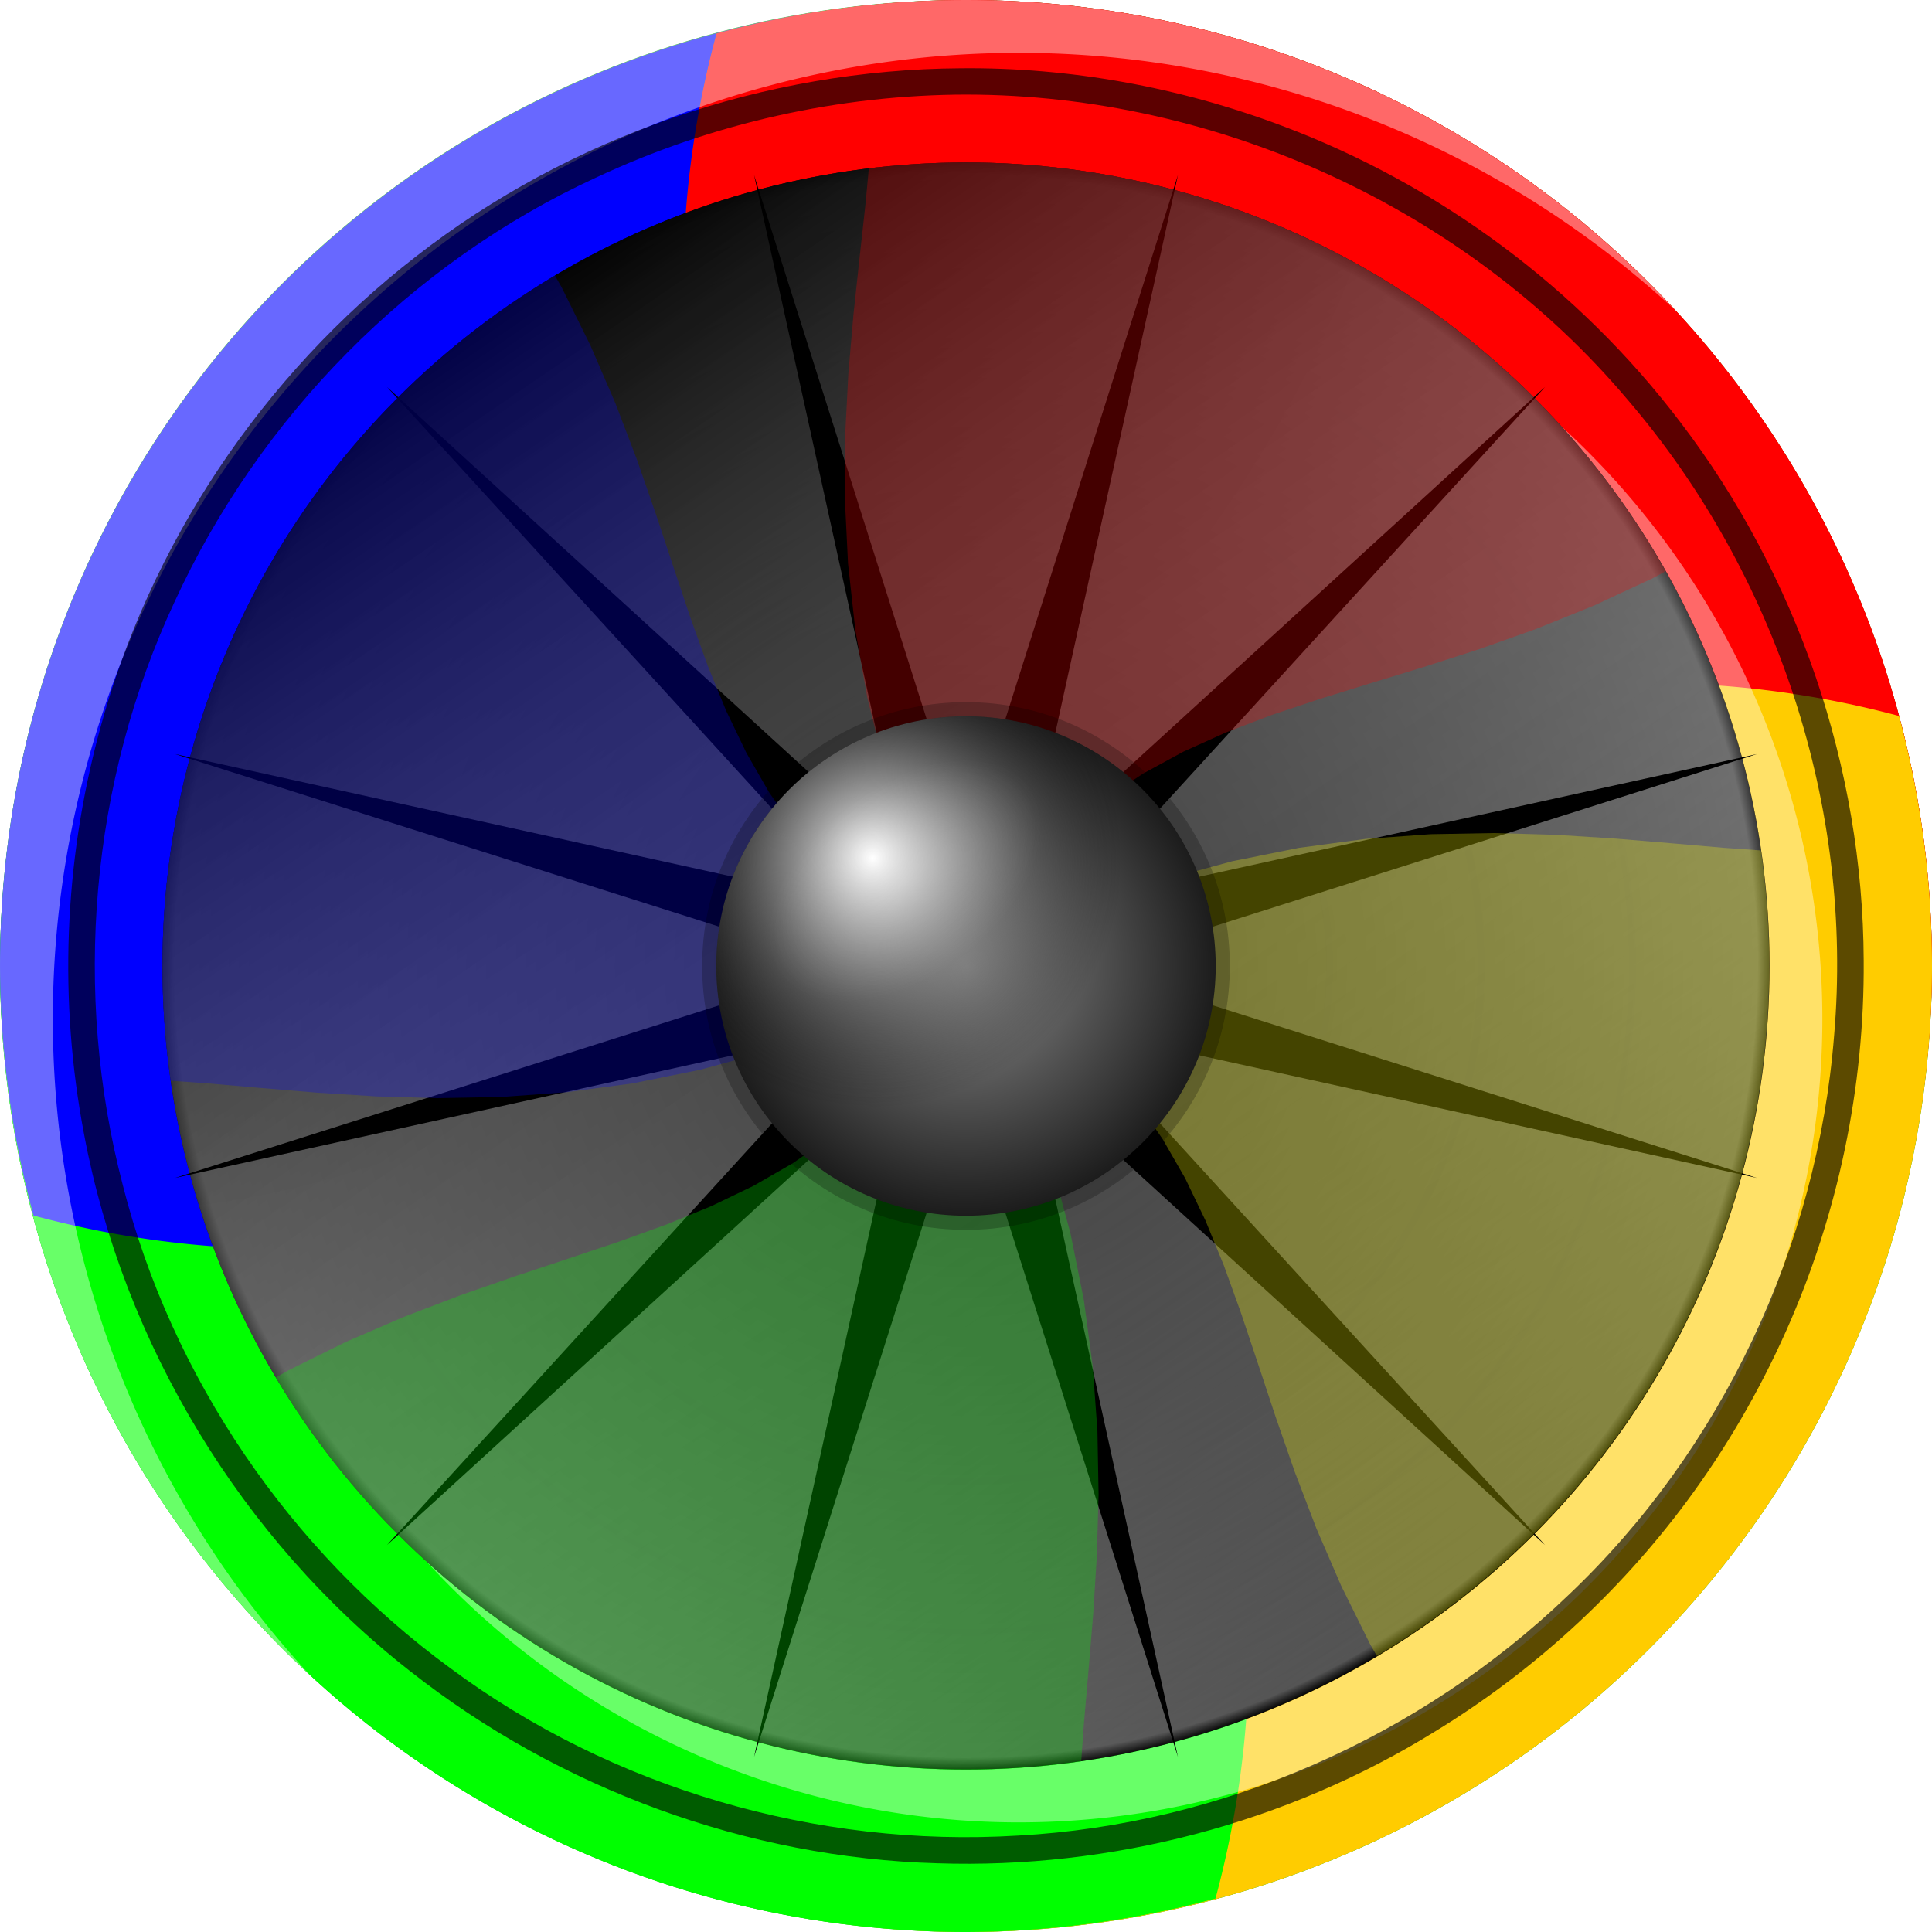 <?xml version="1.0" encoding="UTF-8" standalone="no"?>
<!-- Created with Inkscape (http://www.inkscape.org/) -->

<svg
   width="512"
   height="512"
   viewBox="0 0 135.467 135.467"
   version="1.1"
   id="svg5"
   inkscape:version="1.4.1 (93de688d07, 2025-03-30)"
   sodipodi:docname="audio-x-ms-wma.svg"
   xmlns:inkscape="http://www.inkscape.org/namespaces/inkscape"
   xmlns:sodipodi="http://sodipodi.sourceforge.net/DTD/sodipodi-0.dtd"
   xmlns:xlink="http://www.w3.org/1999/xlink"
   xmlns="http://www.w3.org/2000/svg"
   xmlns:svg="http://www.w3.org/2000/svg"
   xmlns:rdf="http://www.w3.org/1999/02/22-rdf-syntax-ns#"
   xmlns:cc="http://creativecommons.org/ns#"
   xmlns:dc="http://purl.org/dc/elements/1.1/"><sodipodi:namedview
   id="namedview7"
   pagecolor="#505050"
   bordercolor="#ffffff"
   borderopacity="1"
   inkscape:showpageshadow="0"
   inkscape:pageopacity="0"
   inkscape:pagecheckerboard="1"
   inkscape:deskcolor="#505050"
   inkscape:document-units="mm"
   showgrid="false"
   inkscape:zoom="1.6161799"
   inkscape:cx="334.43059"
   inkscape:cy="282.45618"
   inkscape:window-width="3256"
   inkscape:window-height="1080"
   inkscape:window-x="1864"
   inkscape:window-y="0"
   inkscape:window-maximized="0"
   inkscape:current-layer="layer3"
   showguides="false" />
&gt;
  <defs
   id="defs2">
  <linearGradient
     id="linearGradient28"
     inkscape:collect="always">
    <stop
       style="stop-color:#ffffff;stop-opacity:1;"
       offset="0"
       id="stop28" />
    <stop
       style="stop-color:#000000;stop-opacity:0;"
       offset="1"
       id="stop29" />
  </linearGradient>
  <rect
     x="-444.119"
     y="592.839"
     width="466.719"
     height="433.566"
     id="rect1259" />
  <rect
     x="-444.119"
     y="592.839"
     width="466.719"
     height="433.566"
     id="rect22076" />
  <radialGradient
     inkscape:collect="always"
     xlink:href="#linearGradient12717"
     id="radialGradient8874"
     cx="67.733"
     cy="67.733"
     fx="67.733"
     fy="67.733"
     r="56.342"
     gradientUnits="userSpaceOnUse"
     gradientTransform="translate(3.5603841e-6)" />
  <linearGradient
     inkscape:collect="always"
     id="linearGradient12717">
    <stop
       style="stop-color:#000000;stop-opacity:1;"
       offset="0"
       id="stop12711" />
    <stop
       style="stop-color:#505050;stop-opacity:1;"
       offset="0.985"
       id="stop12713" />
    <stop
       style="stop-color:#000000;stop-opacity:1;"
       offset="1"
       id="stop12715" />
  </linearGradient>
  <linearGradient
     inkscape:collect="always"
     xlink:href="#linearGradient8872"
     id="linearGradient13445"
     x1="385.466"
     y1="146.146"
     x2="320.079"
     y2="50.416"
     gradientUnits="userSpaceOnUse"
     gradientTransform="translate(-285.043,-30.548)" />
  <linearGradient
     inkscape:collect="always"
     id="linearGradient8872">
    <stop
       style="stop-color:#ffffff;stop-opacity:0;"
       offset="0"
       id="stop8868" />
    <stop
       style="stop-color:#000000;stop-opacity:1;"
       offset="1"
       id="stop8870" />
  </linearGradient>
  <linearGradient
     inkscape:collect="always"
     xlink:href="#linearGradient49668"
     id="linearGradient49670"
     x1="15.762"
     y1="1.367"
     x2="84.499"
     y2="94.528"
     gradientUnits="userSpaceOnUse" />
  <linearGradient
     inkscape:collect="always"
     id="linearGradient49668">
    <stop
       style="stop-color:#000000;stop-opacity:1;"
       offset="0.208"
       id="stop49664" />
    <stop
       style="stop-color:#000000;stop-opacity:0;"
       offset="0.647"
       id="stop49666" />
  </linearGradient>
  <filter
     inkscape:collect="always"
     style="color-interpolation-filters:sRGB"
     id="filter1770"
     x="-0.036"
     y="-0.042"
     width="1.073"
     height="1.083">
    <feGaussianBlur
       inkscape:collect="always"
       stdDeviation="1.269"
       id="feGaussianBlur1772" />
  </filter>
  <filter
     inkscape:collect="always"
     style="color-interpolation-filters:sRGB"
     id="filter20474"
     x="-0.108"
     y="-0.108"
     width="1.217"
     height="1.217">
    <feGaussianBlur
       inkscape:collect="always"
       stdDeviation="5.011"
       id="feGaussianBlur20476" />
  </filter>
  <filter
     inkscape:collect="always"
     style="color-interpolation-filters:sRGB"
     id="filter4460"
     x="-0.115"
     y="-0.115"
     width="1.229"
     height="1.229">
    <feGaussianBlur
       inkscape:collect="always"
       stdDeviation="1.766"
       id="feGaussianBlur4462" />
  </filter>
  <filter
     inkscape:collect="always"
     style="color-interpolation-filters:sRGB"
     id="filter11915"
     x="-0.672"
     y="-0.672"
     width="2.343"
     height="2.343">
    <feGaussianBlur
       inkscape:collect="always"
       stdDeviation="13.431"
       id="feGaussianBlur11917" />
  </filter>
  <radialGradient
     inkscape:collect="always"
     xlink:href="#linearGradient11153"
     id="radialGradient11155"
     cx="192.789"
     cy="100.107"
     fx="192.789"
     fy="100.107"
     r="17.51"
     gradientUnits="userSpaceOnUse"
     gradientTransform="translate(-125.056,-32.374)" />
  <linearGradient
     inkscape:collect="always"
     id="linearGradient11153">
    <stop
       style="stop-color:#8c8c8c;stop-opacity:1;"
       offset="0"
       id="stop11149" />
    <stop
       style="stop-color:#1c1c1c;stop-opacity:1;"
       offset="1"
       id="stop11151" />
  </linearGradient>
  <radialGradient
     inkscape:collect="always"
     xlink:href="#linearGradient23044"
     id="radialGradient23046"
     cx="61.893"
     cy="59.15"
     fx="61.893"
     fy="59.15"
     r="11.645"
     gradientTransform="matrix(1,-0.767,0.466,0.608,-25.995,73.254)"
     gradientUnits="userSpaceOnUse" />
  <linearGradient
     inkscape:collect="always"
     id="linearGradient23044">
    <stop
       style="stop-color:#ffffff;stop-opacity:0.46;"
       offset="0"
       id="stop23040" />
    <stop
       style="stop-color:#ffffff;stop-opacity:0;"
       offset="0.744"
       id="stop23042" />
  </linearGradient>
  <filter
     inkscape:collect="always"
     style="color-interpolation-filters:sRGB"
     id="filter44116"
     x="-0.035"
     y="-0.035"
     width="1.069"
     height="1.069">
    <feGaussianBlur
       inkscape:collect="always"
       stdDeviation="1.819"
       id="feGaussianBlur44118" />
  </filter>
  <filter
     inkscape:collect="always"
     style="color-interpolation-filters:sRGB"
     id="filter20523"
     x="-0.009"
     y="-0.009"
     width="1.018"
     height="1.018">
    <feGaussianBlur
       inkscape:collect="always"
       stdDeviation="0.36"
       id="feGaussianBlur20525" />
  </filter>
  <clipPath
     clipPathUnits="userSpaceOnUse"
     id="clipPath23">
    <circle
       style="display:inline;fill:url(#radialGradient24);fill-opacity:1;stroke:none;stroke-width:2.958;stroke-linecap:square;stroke-linejoin:round"
       id="circle24"
       cx="67.733"
       cy="67.733"
       r="56.342"
       inkscape:export-filename="audio-x-vorbis+ogg.png"
       inkscape:export-xdpi="3.0000002"
       inkscape:export-ydpi="3.0000002"
       inkscape:label="cone-base" />
  </clipPath>
  <radialGradient
     inkscape:collect="always"
     xlink:href="#linearGradient12717"
     id="radialGradient24"
     gradientUnits="userSpaceOnUse"
     gradientTransform="translate(3.5603841e-6)"
     cx="67.733"
     cy="67.733"
     fx="67.733"
     fy="67.733"
     r="56.342" />
  <clipPath
     clipPathUnits="userSpaceOnUse"
     id="clipPath24">
    <circle
       style="display:inline;fill:url(#radialGradient25);fill-opacity:1;stroke:none;stroke-width:2.958;stroke-linecap:square;stroke-linejoin:round"
       id="circle25"
       cx="67.733"
       cy="67.733"
       r="56.342"
       inkscape:export-filename="audio-x-vorbis+ogg.png"
       inkscape:export-xdpi="3.0000002"
       inkscape:export-ydpi="3.0000002"
       inkscape:label="cone-base" />
  </clipPath>
  <radialGradient
     inkscape:collect="always"
     xlink:href="#linearGradient12717"
     id="radialGradient25"
     gradientUnits="userSpaceOnUse"
     gradientTransform="translate(3.5603841e-6)"
     cx="67.733"
     cy="67.733"
     fx="67.733"
     fy="67.733"
     r="56.342" />
  <clipPath
     clipPathUnits="userSpaceOnUse"
     id="clipPath25">
    <circle
       style="display:inline;fill:url(#radialGradient26);fill-opacity:1;stroke:none;stroke-width:2.958;stroke-linecap:square;stroke-linejoin:round"
       id="circle26"
       cx="67.733"
       cy="67.733"
       r="56.342"
       inkscape:export-filename="audio-x-vorbis+ogg.png"
       inkscape:export-xdpi="3.0000002"
       inkscape:export-ydpi="3.0000002"
       inkscape:label="cone-base" />
  </clipPath>
  <radialGradient
     inkscape:collect="always"
     xlink:href="#linearGradient12717"
     id="radialGradient26"
     gradientUnits="userSpaceOnUse"
     gradientTransform="translate(3.5603841e-6)"
     cx="67.733"
     cy="67.733"
     fx="67.733"
     fy="67.733"
     r="56.342" />
  <clipPath
     clipPathUnits="userSpaceOnUse"
     id="clipPath26">
    <circle
       style="display:inline;fill:url(#radialGradient27);fill-opacity:1;stroke:none;stroke-width:2.958;stroke-linecap:square;stroke-linejoin:round"
       id="circle27"
       cx="67.733"
       cy="67.733"
       r="56.342"
       inkscape:export-filename="audio-x-vorbis+ogg.png"
       inkscape:export-xdpi="3.0000002"
       inkscape:export-ydpi="3.0000002"
       inkscape:label="cone-base" />
  </clipPath>
  <radialGradient
     inkscape:collect="always"
     xlink:href="#linearGradient12717"
     id="radialGradient27"
     gradientUnits="userSpaceOnUse"
     gradientTransform="translate(3.5603841e-6)"
     cx="67.733"
     cy="67.733"
     fx="67.733"
     fy="67.733"
     r="56.342" />
  <filter
     inkscape:collect="always"
     style="color-interpolation-filters:sRGB"
     id="filter27"
     x="0.142"
     y="0.143"
     width="0.716"
     height="0.716">
    <feGaussianBlur
       inkscape:collect="always"
       stdDeviation="8.371"
       id="feGaussianBlur27" />
  </filter>
  <radialGradient
     inkscape:collect="always"
     xlink:href="#linearGradient28"
     id="radialGradient29"
     cx="61.202"
     cy="60.17"
     fx="61.202"
     fy="60.17"
     r="17.51"
     gradientUnits="userSpaceOnUse" />
</defs>
<g
   inkscape:groupmode="layer"
   id="g7730"
   inkscape:label="wma"
   transform="translate(-222.683,-15.496)"
   style="display:inline"
   sodipodi:insensitive="true">
  <circle
     style="fill:#00aa00;stroke:none;stroke-width:3.556;stroke-linecap:square;stroke-linejoin:round"
     id="circle7726"
     cx="290.416"
     cy="83.229"
     r="67.733"
     inkscape:export-filename="audio-x-vorbis+ogg.png"
     inkscape:export-xdpi="3.0000002"
     inkscape:export-ydpi="3.0000002" />
  <g
     id="g36424"
     transform="translate(634.297,49.298)">
    <path
       id="circle7726-5-6-2"
       style="display:inline;fill:#ff0000;stroke:none;stroke-width:3.556;stroke-linecap:square;stroke-linejoin:round"
       d="m -343.881,-33.802 a 67.733,67.733 0 0 0 -17.496,2.348 67.733,67.733 0 0 0 -2.348,17.496 67.733,67.733 0 0 0 67.733,67.733 67.733,67.733 0 0 0 17.496,-2.348 67.733,67.733 0 0 0 2.348,-17.496 67.733,67.733 0 0 0 -67.733,-67.733 z" />
    <path
       id="circle7726-5-6-2-9"
       style="display:inline;fill:#ff0000;stroke:none;stroke-width:3.556;stroke-linecap:square;stroke-linejoin:round"
       d="m -343.881,-33.802 a 67.733,67.733 0 0 0 -17.496,2.348 67.733,67.733 0 0 0 -2.348,17.496 67.733,67.733 0 0 0 67.733,67.733 67.733,67.733 0 0 0 17.496,-2.348 67.733,67.733 0 0 0 2.348,-17.496 67.733,67.733 0 0 0 -67.733,-67.733 z" />
    <path
       id="circle7726-5-6-7"
       style="display:inline;fill:#ffcc00;stroke:none;stroke-width:3.556;stroke-linecap:square;stroke-linejoin:round"
       d="m -295.991,14.088 a 67.733,67.733 0 0 0 -67.733,67.733 67.733,67.733 0 0 0 2.348,17.496 67.733,67.733 0 0 0 17.496,2.348 67.733,67.733 0 0 0 67.733,-67.733 67.733,67.733 0 0 0 -2.311,-17.532 67.733,67.733 0 0 0 -17.532,-2.311 z" />
    <path
       id="circle7726-5-6-0"
       style="display:inline;fill:#00ff00;stroke:none;stroke-width:3.556;stroke-linecap:square;stroke-linejoin:round"
       d="m -391.771,14.088 a 67.733,67.733 0 0 0 -17.496,2.348 67.733,67.733 0 0 0 -2.348,17.496 67.733,67.733 0 0 0 67.733,67.733 67.733,67.733 0 0 0 17.496,-2.348 67.733,67.733 0 0 0 2.348,-17.496 67.733,67.733 0 0 0 -67.733,-67.733 z" />
    <path
       id="circle7726-6-6"
       style="display:inline;fill:#0000ff;stroke:none;stroke-width:3.556;stroke-linecap:square;stroke-linejoin:round"
       d="m -340.452,-33.712 a 67.733,67.733 0 0 1 0.225,0.012 67.733,67.733 0 0 0 -0.225,-0.012 z m -7.056,0.019 a 67.733,67.733 0 0 0 -2.907,0.236 67.733,67.733 0 0 1 2.907,-0.236 z m -3.558,0.296 a 67.733,67.733 0 0 0 -3.331,0.447 67.733,67.733 0 0 1 3.331,-0.447 z m 17.717,0.422 a 67.733,67.733 0 0 1 0.12,0.019 67.733,67.733 0 0 0 -0.12,-0.019 z m -21.137,0.038 a 67.733,67.733 0 0 0 -57.127,66.868 67.733,67.733 0 0 0 2.348,17.496 67.733,67.733 0 0 0 17.496,2.348 67.733,67.733 0 0 0 47.89,-19.834 67.733,67.733 0 0 1 -19.844,-47.899 67.733,67.733 0 0 1 2.348,-17.496 67.733,67.733 0 0 1 6.89,-1.482 z" />
  </g>
  <path
     id="path7728"
     style="display:inline;opacity:0.409;fill:#ffffff;fill-opacity:1;stroke:none;stroke-width:3.556;stroke-linecap:square;stroke-linejoin:round"
     d="m 294.12,143.276 a 56.342,56.342 0 0 0 56.342,-56.342 56.342,56.342 0 0 0 -18.406,-41.641 56.342,56.342 0 0 1 14.701,37.937 56.342,56.342 0 0 1 -56.342,56.342 56.342,56.342 0 0 1 -37.937,-14.701 56.342,56.342 0 0 0 41.641,18.406 z m -49.711,-10.335 a 67.733,67.733 0 0 1 -18.022,-46.007 67.733,67.733 0 0 1 67.733,-67.733 67.733,67.733 0 0 1 46.004,18.025 67.733,67.733 0 0 0 -49.709,-21.729 67.733,67.733 0 0 0 -67.733,67.733 67.733,67.733 0 0 0 21.726,49.711 z"
     inkscape:label="highlight-master" />
</g>
<g
   inkscape:groupmode="layer"
   id="layer3"
   inkscape:label="Base"
   style="display:inline">
  <circle
     style="display:inline;fill:url(#radialGradient8874);fill-opacity:1;stroke:none;stroke-width:2.958;stroke-linecap:square;stroke-linejoin:round"
     id="path788-2"
     cx="67.733"
     cy="67.733"
     r="56.342"
     inkscape:export-filename="audio-x-vorbis+ogg.png"
     inkscape:export-xdpi="3.0000002"
     inkscape:export-ydpi="3.0000002"
     inkscape:label="cone-base" />
  <circle
     style="display:inline;opacity:1;mix-blend-mode:normal;fill:url(#linearGradient13445);fill-opacity:1;stroke:none;stroke-width:2.958;stroke-linecap:square;stroke-linejoin:round"
     id="path788-2-2"
     cx="67.733"
     cy="67.733"
     r="56.342"
     inkscape:export-filename="audio-x-vorbis+ogg.png"
     inkscape:export-xdpi="3.0000002"
     inkscape:export-ydpi="3.0000002"
     inkscape:label="shadow-grad" />
  <path
     id="path788-2-2-61"
     style="display:inline;opacity:0.28;mix-blend-mode:normal;fill:url(#linearGradient49670);fill-opacity:1;stroke:none;stroke-width:2.958;stroke-linecap:square;stroke-linejoin:round;filter:url(#filter1770)"
     inkscape:label="cone-shadow"
     d="M 67.733,11.391 A 56.342,56.342 0 0 0 11.391,67.733 56.342,56.342 0 0 0 13.951,84.504 33.599,67.198 49.96 0 0 63.427,60.275 33.599,67.198 49.96 0 0 94.96,18.412 56.342,56.342 0 0 0 67.733,11.391 Z" />
  <path
     sodipodi:type="star"
     style="display:inline;opacity:1;mix-blend-mode:normal;fill:#000000;fill-opacity:1;stroke-width:3.556;stroke-linecap:square;stroke-linejoin:round;filter:url(#filter20474)"
     id="path3284"
     inkscape:flatsided="false"
     sodipodi:sides="12"
     sodipodi:cx="195.50226"
     sodipodi:cy="20.229614"
     sodipodi:r1="57.417301"
     sodipodi:r2="8.6125937"
     sodipodi:arg1="0.78539816"
     sodipodi:arg2="1.0471975"
     inkscape:rounded="0"
     inkscape:randomized="0"
     d="M 236.102,60.83 199.809,27.688 210.363,75.69 195.502,28.842 180.642,75.69 191.196,27.688 154.902,60.83 188.044,24.536 140.041,35.09 186.89,20.23 140.041,5.369 188.044,15.923 154.902,-20.371 l 36.294,33.141 -10.554,-48.002 14.861,46.848 14.861,-46.848 -10.554,48.002 36.294,-33.141 -33.141,36.294 48.002,-10.554 -46.848,14.861 46.848,14.861 -48.002,-10.554 z"
     inkscape:transform-center-x="2.4630204e-06"
     transform="translate(-127.769,47.504)"
     inkscape:label="star" />
  <g
     id="g27"
     inkscape:label="inner-colors"
     style="opacity:0.268;mix-blend-mode:color;filter:url(#filter27)">
    <path
       id="rect18"
       style="mix-blend-mode:soft-light;fill:#ff0000;stroke-width:0.226;stroke-linecap:round;stroke-linejoin:round;stroke-miterlimit:12;paint-order:markers stroke fill"
       d="m 98.266,-60.973 -0.839,3.306 -0.491,3.234 -0.151,3.145 0.181,3.043 0.506,2.929 0.822,2.808 1.131,2.682 1.432,2.555 1.725,2.434 2.011,2.322 2.288,2.226 2.557,2.151 2.815,2.105 3.06,2.092 3.288,2.118 3.496,2.187 3.679,2.3 3.831,2.458 3.947,2.658 4.025,2.897 4.058,3.169 4.048,3.469 3.99,3.789 3.889,4.122 3.739,4.463 3.549,4.806 3.314,5.144 3.04,5.474 2.728,5.79 2.382,6.089 2.003,6.368 1.593,6.623 -2.789,-3.258 -2.917,-2.948 -3.023,-2.633 -3.11,-2.314 -3.174,-1.994 -3.217,-1.673 -3.242,-1.352 -3.247,-1.032 -3.233,-0.715 -3.203,-0.401 -3.158,-0.091 -3.1,0.214 -3.033,0.513 -2.959,0.805 -2.886,1.091 -2.818,1.367 -2.765,1.632 -2.735,1.882 -2.739,2.111 -2.786,2.308 -2.881,2.465 -3.024,2.57 -3.208,2.616 -3.424,2.599 -3.658,2.52 -3.9,2.384 -4.14,2.198 -4.371,1.968 -4.587,1.702 -4.784,1.405 -4.96,1.082 -5.114,0.737 1.441,-2.839 1.137,-2.911 0.835,-2.971 0.535,-3.022 0.241,-3.068 -0.044,-3.113 -0.316,-3.166 -0.566,-3.231 -0.787,-3.317 -0.968,-3.428 -1.096,-3.568 -1.16,-3.734 -1.154,-3.917 -1.076,-4.109 -0.932,-4.297 -0.729,-4.472 -0.477,-4.627 -0.186,-4.757 0.135,-4.86 0.48,-4.934 0.842,-4.978 1.217,-4.993 1.599,-4.978 1.987,-4.934 2.377,-4.86 2.766,-4.758 3.151,-4.628 3.532,-4.47 3.905,-4.285 4.268,-4.074 4.621,-3.837 z"
       sodipodi:nodetypes="ccccccccccccccccccccccccccccccccccccccccccccccccccccccccccccccccccccccccccccccccccccccccccccccccc"
       inkscape:transform-center-x="-21.521745"
       inkscape:transform-center-y="-53.471628"
       clip-path="url(#clipPath23)"
       transform="matrix(-0.563,-0.827,-0.827,0.563,161.834,85.621)" />
    <path
       id="path18"
       style="mix-blend-mode:soft-light;fill:#ffff00;stroke-width:0.226;stroke-linecap:round;stroke-linejoin:round;stroke-miterlimit:12;paint-order:markers stroke fill"
       d="m 196.439,98.276 -3.306,-0.839 -3.234,-0.491 -3.145,-0.151 -3.043,0.181 -2.929,0.506 -2.808,0.822 -2.682,1.131 -2.555,1.432 -2.434,1.725 -2.322,2.011 -2.226,2.288 -2.151,2.557 -2.105,2.815 -2.092,3.06 -2.118,3.288 -2.187,3.496 -2.3,3.679 -2.458,3.831 -2.658,3.947 -2.897,4.025 -3.169,4.058 -3.469,4.048 -3.789,3.99 -4.122,3.889 -4.463,3.739 -4.806,3.549 -5.144,3.314 -5.474,3.04 -5.79,2.728 -6.089,2.382 -6.368,2.003 -6.623,1.593 3.258,-2.789 2.948,-2.917 2.633,-3.023 2.314,-3.11 1.994,-3.174 1.673,-3.217 1.352,-3.242 1.032,-3.247 0.715,-3.233 0.401,-3.203 0.091,-3.158 -0.214,-3.1 -0.513,-3.033 -0.805,-2.959 -1.091,-2.886 -1.367,-2.818 -1.632,-2.765 -1.882,-2.735 -2.111,-2.739 -2.308,-2.786 -2.465,-2.881 -2.57,-3.024 -2.616,-3.208 -2.599,-3.424 -2.52,-3.658 -2.384,-3.9 -2.198,-4.14 -1.968,-4.371 -1.702,-4.587 -1.405,-4.784 -1.082,-4.96 -0.737,-5.114 2.839,1.441 2.911,1.137 2.971,0.835 3.022,0.535 3.068,0.241 3.113,-0.044 3.166,-0.316 3.231,-0.566 3.317,-0.787 3.428,-0.968 3.568,-1.096 3.734,-1.16 3.917,-1.154 4.109,-1.076 4.297,-0.932 4.472,-0.729 4.627,-0.477 4.757,-0.186 4.86,0.135 4.934,0.48 4.978,0.842 4.993,1.217 4.978,1.599 4.934,1.987 4.86,2.377 4.758,2.766 4.628,3.151 4.47,3.532 4.285,3.905 4.074,4.268 3.837,4.621 z"
       sodipodi:nodetypes="ccccccccccccccccccccccccccccccccccccccccccccccccccccccccccccccccccccccccccccccccccccccccccccccccc"
       inkscape:transform-center-x="-64.355234"
       inkscape:transform-center-y="51.440451"
       clip-path="url(#clipPath25)"
       transform="matrix(0.582,0.813,0.813,-0.582,-26.77,52.066)" />
    <path
       id="path19"
       style="display:inline;mix-blend-mode:soft-light;fill:#00ff00;stroke-width:0.226;stroke-linecap:round;stroke-linejoin:round;stroke-miterlimit:12;paint-order:markers stroke fill"
       d="m 37.191,196.449 0.839,-3.306 0.491,-3.234 0.151,-3.145 -0.181,-3.043 -0.506,-2.929 -0.822,-2.808 -1.131,-2.682 -1.432,-2.555 -1.725,-2.434 -2.011,-2.322 -2.288,-2.226 -2.557,-2.151 -2.815,-2.105 -3.06,-2.092 -3.288,-2.118 -3.496,-2.187 -3.678,-2.3 -3.831,-2.458 -3.947,-2.658 -4.025,-2.897 -4.058,-3.169 -4.048,-3.469 -3.99,-3.789 -3.889,-4.122 -3.739,-4.463 -3.549,-4.806 -3.314,-5.144 -3.04,-5.474 -2.728,-5.79 -2.382,-6.089 -2.003,-6.368 -1.593,-6.623 2.789,3.258 2.917,2.948 3.023,2.633 3.11,2.314 3.174,1.994 3.217,1.673 3.242,1.352 3.247,1.032 3.233,0.715 3.203,0.401 3.158,0.091 3.1,-0.214 3.033,-0.513 2.959,-0.805 2.886,-1.091 2.818,-1.367 2.765,-1.632 2.735,-1.882 2.739,-2.111 2.786,-2.308 2.881,-2.465 3.024,-2.57 3.208,-2.616 3.424,-2.599 3.658,-2.52 3.9,-2.384 4.14,-2.198 4.371,-1.968 4.587,-1.702 4.784,-1.405 4.96,-1.082 5.114,-0.737 -1.441,2.839 -1.137,2.911 -0.835,2.971 -0.535,3.022 -0.241,3.068 0.044,3.113 0.316,3.166 0.566,3.231 0.787,3.317 0.968,3.428 1.096,3.568 1.16,3.734 1.154,3.917 1.076,4.109 0.932,4.297 0.729,4.472 0.477,4.627 0.186,4.757 -0.135,4.86 -0.48,4.934 -0.842,4.978 -1.217,4.993 -1.599,4.978 -1.987,4.934 -2.377,4.86 -2.766,4.758 -3.151,4.628 -3.532,4.47 -3.905,4.285 -4.268,4.074 -4.621,3.837 z"
       sodipodi:nodetypes="ccccccccccccccccccccccccccccccccccccccccccccccccccccccccccccccccccccccccccccccccccccccccccccccccc"
       inkscape:transform-center-x="19.206353"
       inkscape:transform-center-y="53.358968"
       clip-path="url(#clipPath26)"
       transform="matrix(-0.582,-0.813,-0.813,0.582,162.227,83.411)" />
    <path
       id="path20"
       style="mix-blend-mode:soft-light;fill:#0000ff;stroke-width:0.226;stroke-linecap:round;stroke-linejoin:round;stroke-miterlimit:12;paint-order:markers stroke fill"
       d="m -60.982,37.2 3.306,0.839 3.234,0.491 3.145,0.151 3.043,-0.181 2.929,-0.506 2.808,-0.822 2.682,-1.131 2.555,-1.432 2.434,-1.725 2.322,-2.011 2.226,-2.288 2.151,-2.557 2.105,-2.815 2.092,-3.06 2.118,-3.288 2.187,-3.496 2.3,-3.678 2.458,-3.831 2.658,-3.947 2.897,-4.025 3.169,-4.058 3.469,-4.048 3.789,-3.99 4.122,-3.889 4.463,-3.739 4.806,-3.549 5.144,-3.314 5.474,-3.04 5.79,-2.728 6.089,-2.382 6.368,-2.003 6.623,-1.593 -3.258,2.789 -2.948,2.917 -2.633,3.023 -2.314,3.11 -1.994,3.174 -1.673,3.217 -1.352,3.242 -1.032,3.247 -0.715,3.233 -0.401,3.203 -0.091,3.158 0.214,3.1 0.513,3.033 0.805,2.959 1.091,2.886 1.367,2.818 1.632,2.765 1.882,2.735 2.111,2.739 2.308,2.786 2.465,2.881 2.57,3.024 2.616,3.208 2.599,3.424 2.52,3.658 2.384,3.9 2.198,4.14 1.968,4.371 1.702,4.587 1.405,4.784 1.082,4.96 0.737,5.114 -2.839,-1.441 -2.911,-1.137 -2.971,-0.835 -3.022,-0.535 -3.068,-0.241 -3.113,0.044 -3.166,0.316 -3.231,0.566 -3.317,0.787 -3.428,0.968 -3.568,1.096 -3.734,1.16 -3.917,1.154 -4.109,1.076 -4.297,0.932 -4.472,0.729 -4.627,0.477 -4.757,0.186 -4.86,-0.135 -4.934,-0.48 -4.978,-0.842 -4.993,-1.217 -4.978,-1.599 -4.934,-1.987 -4.86,-2.377 -4.758,-2.766 -4.628,-3.151 -4.47,-3.532 -4.285,-3.905 -4.074,-4.268 -3.837,-4.621 z"
       sodipodi:nodetypes="ccccccccccccccccccccccccccccccccccccccccccccccccccccccccccccccccccccccccccccccccccccccccccccccccc"
       inkscape:transform-center-x="64.355234"
       inkscape:transform-center-y="-51.440451"
       clip-path="url(#clipPath24)"
       transform="matrix(0.582,0.813,0.813,-0.582,-26.77,52.066)" />
  </g>
  <circle
     style="display:inline;opacity:0.48;mix-blend-mode:normal;fill:#000000;fill-opacity:1;stroke:none;stroke-width:0.971;stroke-linecap:square;stroke-linejoin:round;filter:url(#filter4460)"
     id="circle3722"
     cx="67.733"
     cy="67.733"
     inkscape:export-filename="audio-x-vorbis+ogg.png"
     inkscape:export-xdpi="3.0000002"
     inkscape:export-ydpi="3.0000002"
     r="18.5"
     inkscape:label="shadow-sm" />
  <circle
     style="display:none;opacity:0.621;mix-blend-mode:normal;fill:#000000;fill-opacity:1;stroke:none;stroke-width:1.26;stroke-linecap:square;stroke-linejoin:round;filter:url(#filter11915)"
     id="path788-2-0-6"
     cx="67.733"
     cy="67.733"
     inkscape:export-filename="audio-x-vorbis+ogg.png"
     inkscape:export-xdpi="3.0000002"
     inkscape:export-ydpi="3.0000002"
     r="24"
     inkscape:label="shadow-lrg" />
  <circle
     style="display:inline;opacity:1;fill:url(#radialGradient11155);fill-opacity:1;stroke:none;stroke-width:2.571;stroke-linecap:square;stroke-linejoin:round"
     id="path11147"
     cx="67.733"
     cy="67.733"
     r="17.51"
     inkscape:label="cone-center" />
  <circle
     style="display:inline;opacity:1;mix-blend-mode:lighten;fill:url(#radialGradient29);fill-opacity:1;stroke:none;stroke-width:2.571;stroke-linecap:square;stroke-linejoin:round"
     id="circle28"
     cx="67.733"
     cy="67.733"
     r="17.51"
     inkscape:label="cone-center-light" />
  <path
     id="path11147-5"
     style="display:inline;opacity:0.464;fill:url(#radialGradient23046);fill-opacity:1;stroke:none;stroke-width:2.571;stroke-linecap:square;stroke-linejoin:round"
     d="M 69.321,52.87 A 17.51,17.51 0 0 0 51.836,69.719 17.51,17.51 0 0 0 57.641,70.722 17.51,17.51 0 0 0 75.126,53.861 17.51,17.51 0 0 0 69.321,52.87 Z"
     inkscape:label="top-highlight" />
  <path
     id="path788-4"
     style="display:inline;opacity:0.8;mix-blend-mode:multiply;fill:#000000;stroke:none;stroke-width:3.556;stroke-linecap:square;stroke-linejoin:round;filter:url(#filter44116)"
     d="m 67.359,4.786 c -13.663,0.079 -27.387,4.764 -38.202,13.206 -10.749,8.335 -18.688,20.18 -22.195,33.317 -2.477,9.204 -2.851,18.861 -1.067,28.226 2.76,14.699 11.037,28.393 22.854,37.637 10.496,8.27 23.666,13.101 36.961,13.477 12.182,0.409 24.511,-2.8 34.899,-9.235 6.82,-4.164 12.863,-9.672 17.661,-16.139 2.778,-3.748 5.08,-7.724 6.986,-11.991 3.63,-8.153 5.489,-17.063 5.422,-25.946 C 130.628,53.845 126.029,40.353 117.812,29.591 110.708,20.227 100.912,12.954 89.91,8.826 82.742,6.122 75.049,4.707 67.359,4.786 Z m 0.441,1.846 c 17.558,0.026 35.004,7.962 46.339,21.412 10.443,12.173 15.854,28.576 14.464,44.577 -1.168,14.768 -7.883,29.055 -18.657,39.247 -10.34,9.918 -24.249,16.059 -38.57,16.84 -14.106,0.864 -28.482,-3.324 -39.833,-11.764 -11.208,-8.22 -19.51,-20.354 -22.932,-33.841 -3.534,-13.512 -2.287,-28.242 3.63,-40.907 5.952,-12.969 16.568,-23.771 29.549,-29.744 8.107,-3.805 17.054,-5.81 26.01,-5.821 z"
     inkscape:label="ring-blur" />
  <path
     id="path13239"
     style="color:#000000;display:inline;opacity:0.048;fill:#000000;stroke-width:1.062;stroke-linecap:square;stroke-linejoin:round;-inkscape-stroke:none;filter:url(#filter20523)"
     d="m 67.733,20.733 c -25.954,0 -47,21.046 -47,47 0,25.954 21.046,47 47,47 25.954,0 47,-21.046 47,-47 0,-25.954 -21.046,-47 -47,-47 z m 0,0.531 c 25.667,0 46.469,20.802 46.469,46.469 0,25.667 -20.802,46.469 -46.469,46.469 -25.667,0 -46.469,-20.802 -46.469,-46.469 0,-25.667 20.802,-46.469 46.469,-46.469 z m 0,10.09 c -20.088,0 -36.379,16.291 -36.379,36.379 0,20.088 16.291,36.379 36.379,36.379 20.088,0 36.379,-16.291 36.379,-36.379 0,-20.088 -16.291,-36.379 -36.379,-36.379 z m 0,0.531 c 19.801,1e-6 35.847,16.046 35.847,35.847 0,19.801 -16.046,35.847 -35.847,35.847 -19.801,0 -35.847,-16.046 -35.847,-35.847 0,-19.801 16.046,-35.847 35.847,-35.847 z m 0,10.09 c -14.222,0 -25.757,11.535 -25.757,25.757 0,14.222 11.535,25.757 25.757,25.757 14.222,0 25.757,-11.535 25.757,-25.757 0,-14.222 -11.535,-25.757 -25.757,-25.757 z m 0,0.531 c 13.935,0 25.226,11.291 25.226,25.226 0,13.935 -11.291,25.226 -25.226,25.226 -13.935,0 -25.226,-11.291 -25.226,-25.226 0,-13.935 11.291,-25.226 25.226,-25.226 z"
     inkscape:label="cone-rings" />
</g>
</svg>
